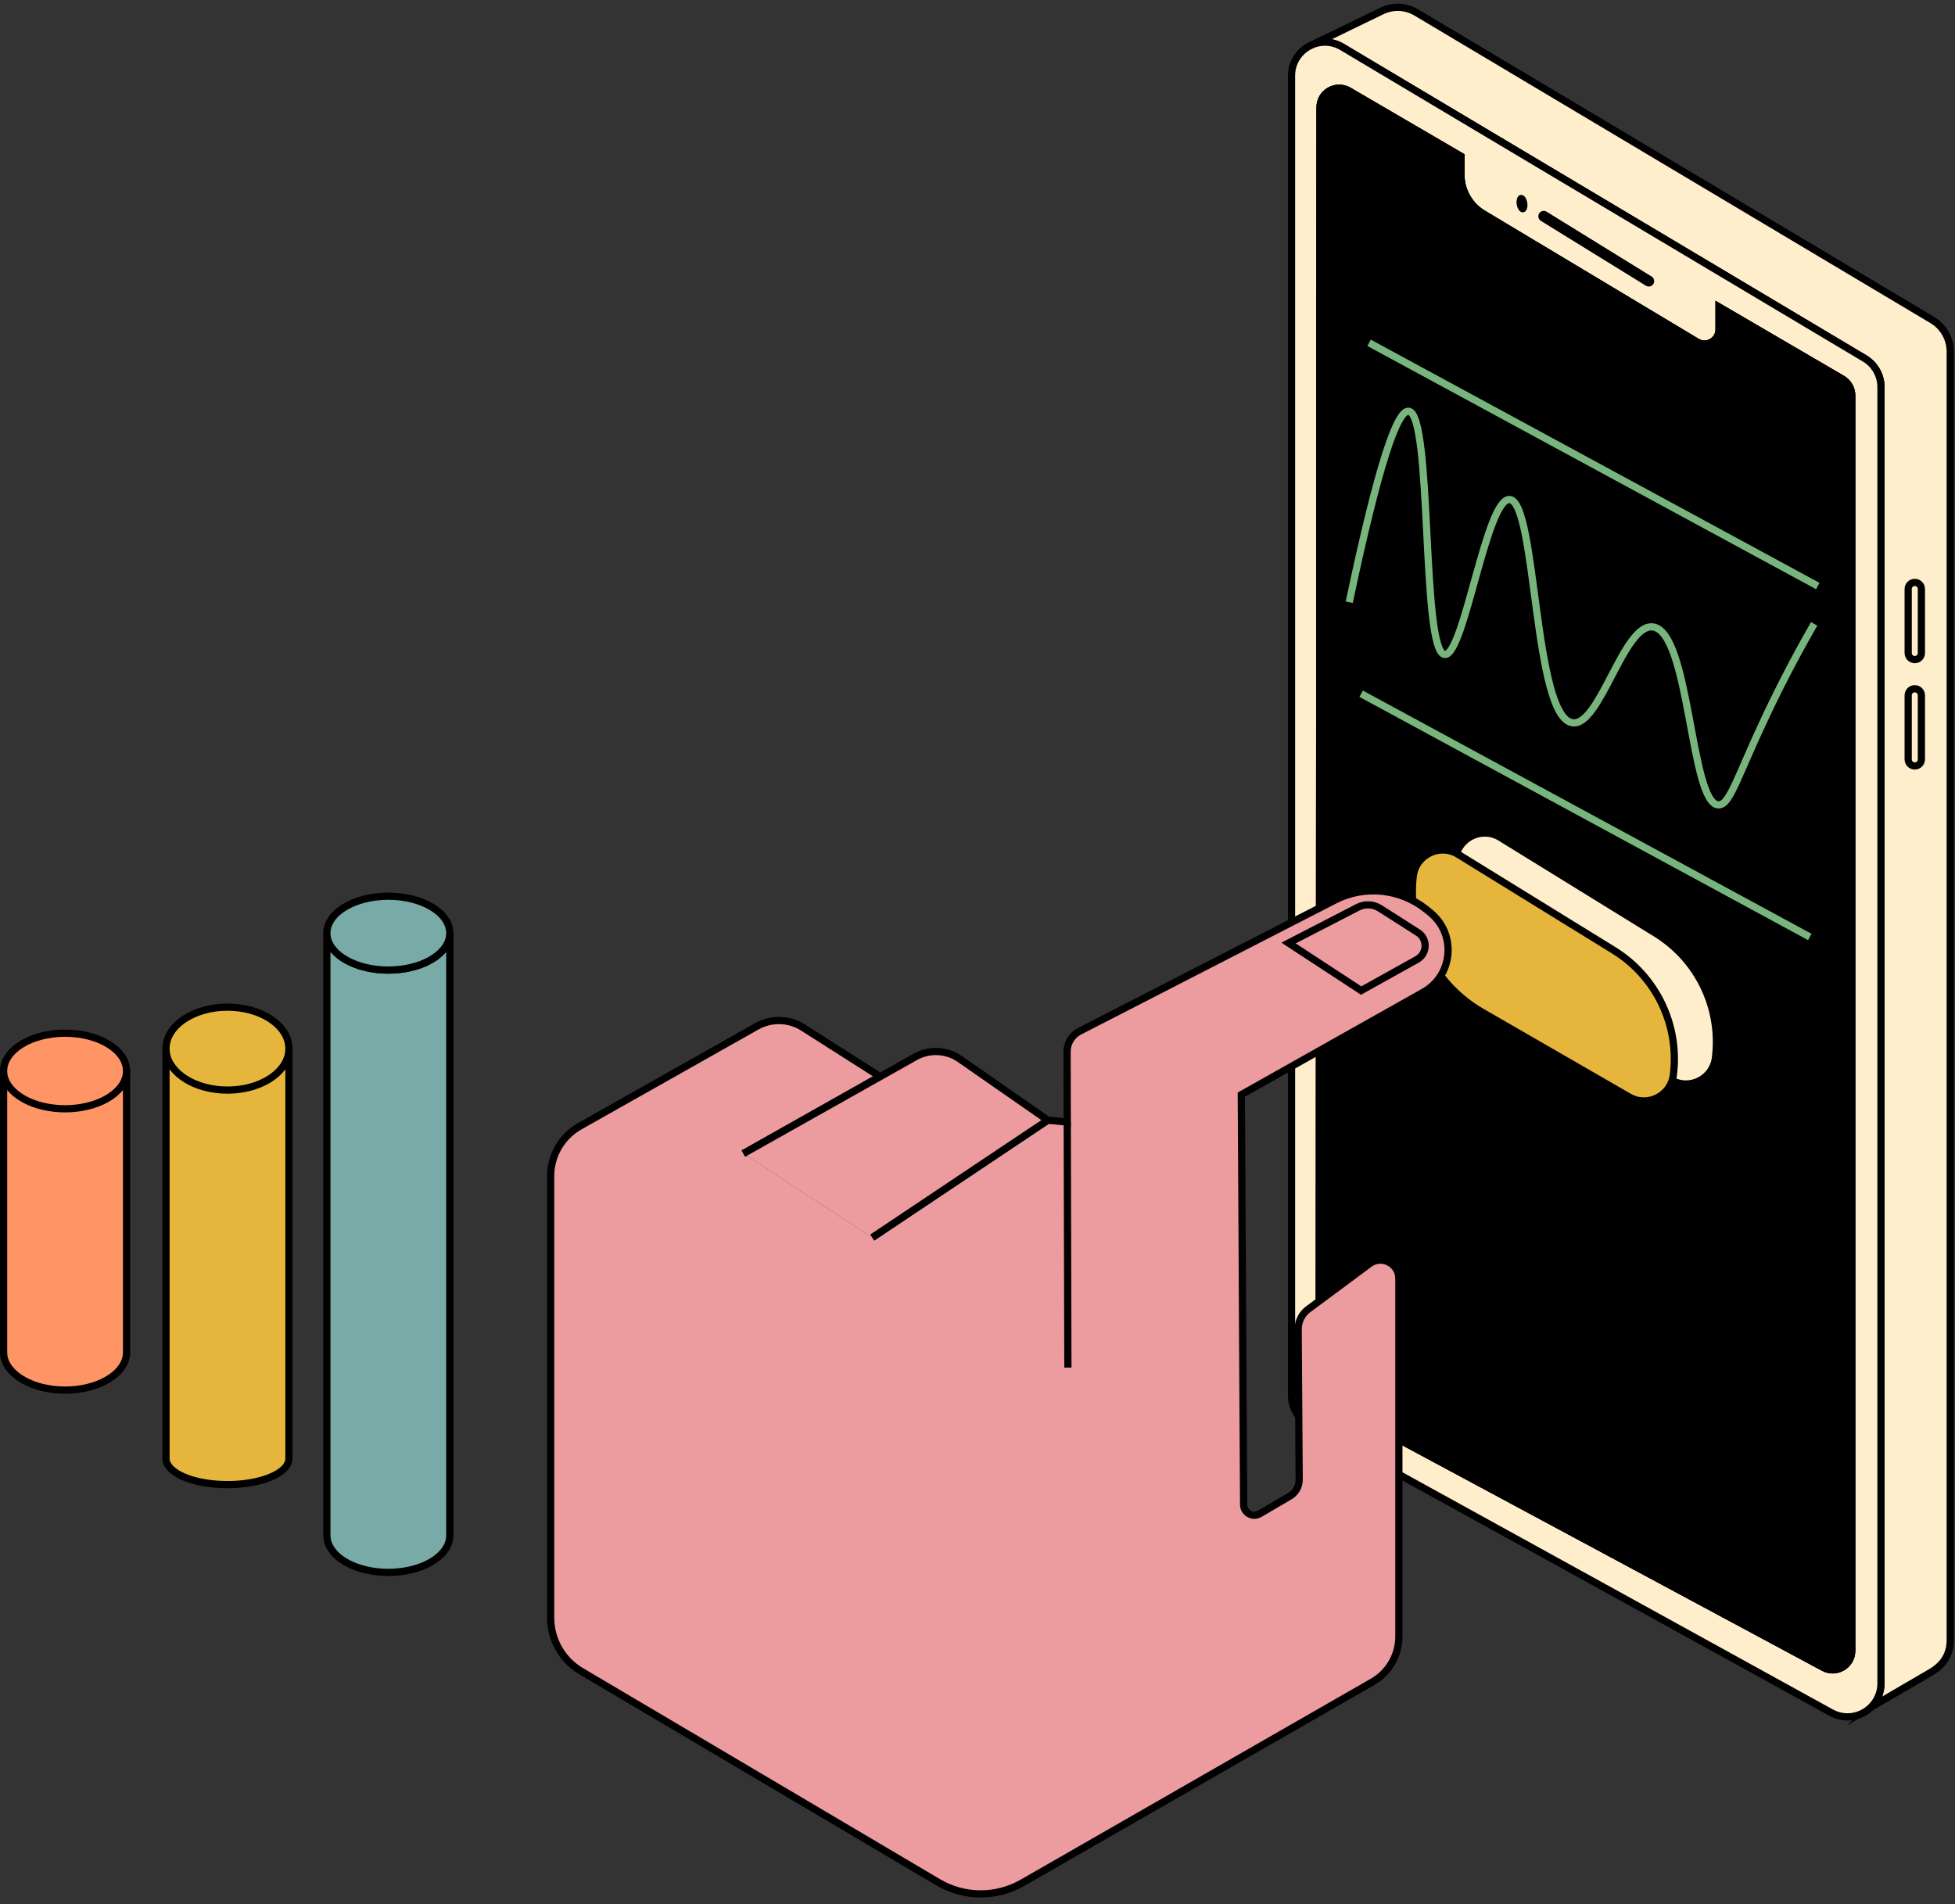 <svg width="271" height="264" viewBox="0 0 271 264" fill="none" xmlns="http://www.w3.org/2000/svg">
<rect x="0" y="0" width="271" height="264" fill="#333333" stroke="none"/>
<g clip-path="url(#clip0_63_2429)">
<path d="M270.34 48.752V227.402C270.34 227.912 270.27 228.672 269.9 229.492C269.24 230.942 267.98 231.652 267.28 232.052C265.21 233.242 262.56 234.822 259.33 236.692C260.19 235.862 260.74 234.702 260.74 233.362V53.672C260.74 52.032 259.88 50.522 258.47 49.682C235.19 35.802 211.91 21.932 188.63 8.052C187.77 7.542 186.91 7.022 186.05 6.512C185.03 5.902 183.92 5.732 182.88 5.912C182.52 5.972 182.17 6.082 181.84 6.232C185.05 4.672 188.26 3.122 191.47 1.562C192.93 0.822 194.74 0.782 196.35 1.742C220.18 15.952 244.01 30.152 267.85 44.362C269.39 45.282 270.34 46.952 270.34 48.752Z" fill="#FFEECC" stroke="black" stroke-miterlimit="10"/>
<path d="M258.47 49.682C235.19 35.802 211.91 21.933 188.63 8.052C187.77 7.542 186.91 7.022 186.05 6.512C185.03 5.902 183.92 5.732 182.88 5.912C182.52 5.972 182.17 6.082 181.84 6.232L181.64 6.322C180.14 7.052 179.03 8.582 179.03 10.502V193.452C179.03 195.152 179.95 196.702 181.43 197.522L253.85 237.432C255.77 238.482 257.95 238.032 259.33 236.692C260.19 235.862 260.74 234.702 260.74 233.362V53.672C260.74 52.032 259.88 50.522 258.47 49.682ZM256.68 228.852C256.68 230.852 254.55 232.122 252.79 231.172C229.95 218.902 207.11 206.632 184.27 194.362C183.42 193.902 182.88 193.012 182.88 192.042C182.92 132.982 182.96 73.932 182.99 14.873C182.99 12.832 185.2 11.572 186.96 12.592L202.51 21.672V24.223C202.51 26.442 203.68 28.492 205.58 29.633L235.23 47.413C236.58 48.222 238.3 47.242 238.3 45.663V42.572L255.37 52.542C256.18 53.022 256.68 53.883 256.68 54.822V228.852Z" fill="#FFEECC" stroke="black" stroke-miterlimit="10"/>
<path d="M256.68 54.822V228.852C256.68 230.852 254.55 232.122 252.79 231.172C229.95 218.902 207.11 206.632 184.27 194.362C183.42 193.902 182.88 193.012 182.88 192.042C182.92 132.982 182.96 73.933 182.99 14.873C182.99 12.832 185.2 11.572 186.96 12.592L202.51 21.672V24.223C202.51 26.442 203.68 28.492 205.58 29.633L235.23 47.413C236.58 48.222 238.3 47.242 238.3 45.663V42.572L255.37 52.542C256.18 53.023 256.68 53.883 256.68 54.822Z" fill="#FFEECC" stroke="black" stroke-miterlimit="10"/>
<path d="M256.68 54.822V228.852C256.68 230.852 254.55 232.122 252.79 231.172C229.95 218.902 207.11 206.632 184.27 194.362C183.42 193.902 182.88 193.012 182.88 192.042C182.92 132.982 182.96 73.933 182.99 14.873C182.99 12.832 185.2 11.572 186.96 12.592L202.51 21.672V24.223C202.51 26.442 203.68 28.492 205.58 29.633L235.23 47.413C236.58 48.222 238.3 47.242 238.3 45.663V42.572L255.37 52.542C256.18 53.023 256.68 53.883 256.68 54.822Z" fill="black" stroke="black" stroke-miterlimit="10"/>
<path d="M265.43 80.742H265.42C264.917 80.742 264.51 81.15 264.51 81.652V90.532C264.51 91.035 264.917 91.442 265.42 91.442H265.43C265.933 91.442 266.34 91.035 266.34 90.532V81.652C266.34 81.15 265.933 80.742 265.43 80.742Z" fill="#FFEECC" stroke="black" stroke-miterlimit="10"/>
<path d="M265.43 95.482H265.42C264.917 95.482 264.51 95.89 264.51 96.392V105.272C264.51 105.775 264.917 106.182 265.42 106.182H265.43C265.933 106.182 266.34 105.775 266.34 105.272V96.392C266.34 95.89 265.933 95.482 265.43 95.482Z" fill="#FFEECC" stroke="black" stroke-miterlimit="10"/>
<path d="M211.125 29.188C211.392 29.147 211.544 28.685 211.463 28.155C211.382 27.626 211.1 27.229 210.832 27.27C210.565 27.311 210.413 27.773 210.494 28.303C210.575 28.832 210.857 29.229 211.125 29.188Z" fill="black" stroke="black" stroke-width="0.5" stroke-miterlimit="10"/>
<path d="M213.99 29.982L228.55 38.972" stroke="black" stroke-width="1.5" stroke-linecap="round" stroke-linejoin="round"/>
<path d="M189.78 47.523L251.98 81.243" stroke="#78B57C" stroke-miterlimit="10"/>
<path d="M188.68 96.172L250.87 129.892" stroke="#78B57C" stroke-miterlimit="10"/>
<path d="M187.03 83.492C191.16 63.912 193.72 56.842 195.27 57.012C198.58 57.382 197 90.452 200.27 90.732C202.94 90.962 206.04 69.032 209.26 69.252C213.02 69.502 212.55 99.552 218.01 100.202C221.81 100.652 225.07 86.432 229.11 86.912C234.27 87.522 234.31 111.412 238.2 111.582C239.79 111.652 240.79 107.732 244.84 99.172C247.48 93.593 249.91 89.212 251.48 86.482" stroke="#78B57C" stroke-miterlimit="10"/>
<path d="M237.79 146.672C238.66 139.782 235.42 133.022 229.51 129.382L207.98 116.102C205.41 114.512 202.07 116.142 201.73 119.142C200.88 126.742 204.61 134.112 211.23 137.942L231.65 149.722C234.2 151.192 237.42 149.592 237.79 146.672Z" fill="#FFEECC" stroke="black" stroke-miterlimit="10"/>
<path d="M231.96 149.022C232.83 142.132 229.59 135.372 223.68 131.732L202.15 118.452C199.58 116.862 196.24 118.492 195.9 121.492C195.05 129.092 198.78 136.462 205.4 140.292L225.82 152.072C228.37 153.542 231.59 151.942 231.96 149.022Z" fill="#E6B63C" stroke="black" stroke-miterlimit="10"/>
<path d="M120.91 171.562L145.24 155.292L147.94 155.552L147.92 145.772C147.92 144.592 148.58 143.512 149.63 142.972L185.02 124.792C189.14 122.672 194.11 123.182 197.72 126.082L198.23 126.492C201.92 129.452 201.45 135.212 197.33 137.532L172.07 151.752L172.28 189.592L172.39 208.582C172.39 209.722 173.64 210.432 174.63 209.852L178.78 207.422C179.6 206.942 180.1 206.062 180.09 205.112L179.95 184.282C179.95 183.192 180.46 182.152 181.34 181.502L189.83 175.202C191.52 173.952 193.91 175.152 193.91 177.252V226.862C193.91 229.462 192.52 231.862 190.27 233.152L141.73 261.012C138.11 263.092 133.65 263.072 130.05 260.942L80.56 231.682C77.94 230.132 76.33 227.312 76.33 224.272V163.042C76.33 160.182 77.87 157.542 80.36 156.132L104.9 142.282C106.91 141.152 109.38 141.212 111.32 142.452L121.97 149.232L103.05 159.922" fill="#EC9C9E"/>
<path d="M120.91 171.562L145.24 155.292L147.94 155.552L147.92 145.772C147.92 144.592 148.58 143.512 149.63 142.972L185.02 124.792C189.14 122.672 194.11 123.182 197.72 126.082L198.23 126.492C201.92 129.452 201.45 135.212 197.33 137.532L172.07 151.752L172.28 189.592L172.39 208.582C172.39 209.722 173.64 210.432 174.63 209.852L178.78 207.422C179.6 206.942 180.1 206.062 180.09 205.112L179.95 184.282C179.95 183.192 180.46 182.152 181.34 181.502L189.83 175.202C191.52 173.952 193.91 175.152 193.91 177.252V226.862C193.91 229.462 192.52 231.862 190.27 233.152L141.73 261.012C138.11 263.092 133.65 263.072 130.05 260.942L80.56 231.682C77.94 230.132 76.33 227.312 76.33 224.272V163.042C76.33 160.182 77.87 157.542 80.36 156.132L104.9 142.282C106.91 141.152 109.38 141.212 111.32 142.452L121.97 149.232L103.05 159.922" stroke="black" stroke-miterlimit="10"/>
<path d="M148.03 189.592L147.94 155.552" stroke="black" stroke-miterlimit="10"/>
<path d="M120.91 171.562L145.24 155.292L133.05 146.812C131.22 145.532 128.81 145.422 126.86 146.522L103.05 159.922" fill="#EC9C9E"/>
<path d="M120.91 171.562L145.24 155.292L133.05 146.812C131.22 145.532 128.81 145.422 126.86 146.522L103.05 159.922" stroke="black" stroke-miterlimit="10"/>
<path d="M178.62 130.732L188.21 125.782C189.19 125.282 190.36 125.332 191.28 125.922L196.55 129.282C197.93 130.162 197.87 132.202 196.44 133.002L188.68 137.322L178.62 130.732Z" stroke="black" stroke-miterlimit="10"/>
<path d="M62.35 129.892V212.862C62.35 213.412 62.21 213.942 61.94 214.442C60.83 216.502 57.62 217.982 53.83 217.982C50.04 217.982 46.83 216.502 45.73 214.442C45.45 213.942 45.31 213.412 45.31 212.862V129.892H45.35C45.8 132.472 49.42 134.482 53.83 134.482C58.24 134.482 61.86 132.472 62.31 129.892H62.35Z" fill="#78AAA7" stroke="black" stroke-miterlimit="10"/>
<path d="M62.35 129.362C62.35 129.542 62.33 129.722 62.31 129.892C61.86 132.472 58.24 134.482 53.83 134.482C49.42 134.482 45.8 132.472 45.35 129.892C45.33 129.722 45.31 129.542 45.31 129.362C45.31 126.532 49.12 124.242 53.83 124.242C58.54 124.242 62.35 126.532 62.35 129.362Z" fill="#78AAA7" stroke="black" stroke-miterlimit="10"/>
<path d="M40.05 145.372V202.202C40.05 202.592 39.91 202.962 39.64 203.312C38.53 204.772 35.32 205.812 31.53 205.812C27.74 205.812 24.53 204.772 23.43 203.312C23.15 202.962 23.01 202.592 23.01 202.202V145.372" fill="#E6B63C"/>
<path d="M40.05 145.372V202.202C40.05 202.592 39.91 202.962 39.64 203.312C38.53 204.772 35.32 205.812 31.53 205.812C27.74 205.812 24.53 204.772 23.43 203.312C23.15 202.962 23.01 202.592 23.01 202.202V145.372" stroke="black" stroke-miterlimit="10"/>
<path d="M40.05 145.372C40.05 145.572 40.03 145.772 40.01 145.972C39.56 148.872 35.94 151.122 31.53 151.122C27.12 151.122 23.5 148.862 23.05 145.972C23.03 145.782 23.01 145.582 23.01 145.372C23.01 142.192 26.82 139.622 31.53 139.622C36.24 139.622 40.05 142.192 40.05 145.372Z" fill="#E6B63C" stroke="black" stroke-miterlimit="10"/>
<path d="M17.54 148.482V187.482C17.54 187.662 17.52 187.842 17.5 188.022C17.05 190.662 13.43 192.712 9.02 192.712C4.61 192.712 0.99 190.662 0.54 188.022C0.52 187.842 0.5 187.662 0.5 187.482V148.482" fill="#FF9565"/>
<path d="M17.54 148.482V187.482C17.54 187.662 17.52 187.842 17.5 188.022C17.05 190.662 13.43 192.712 9.02 192.712C4.61 192.712 0.99 190.662 0.54 188.022C0.52 187.842 0.5 187.662 0.5 187.482V148.482" stroke="black" stroke-miterlimit="10"/>
<path d="M17.54 148.472C17.54 148.652 17.52 148.842 17.5 149.012C17.05 151.652 13.43 153.712 9.02 153.712C4.61 153.712 0.99 151.652 0.54 149.012C0.52 148.842 0.5 148.652 0.5 148.472C0.5 145.572 4.31 143.232 9.02 143.232C13.73 143.232 17.54 145.572 17.54 148.472Z" fill="#FF9565" stroke="black" stroke-miterlimit="10"/>
</g>
<defs>
<clipPath id="clip0_63_2429">
<rect width="270.84" height="262.54" fill="white" transform="translate(0 0.512)"/>
</clipPath>
</defs>
</svg>
